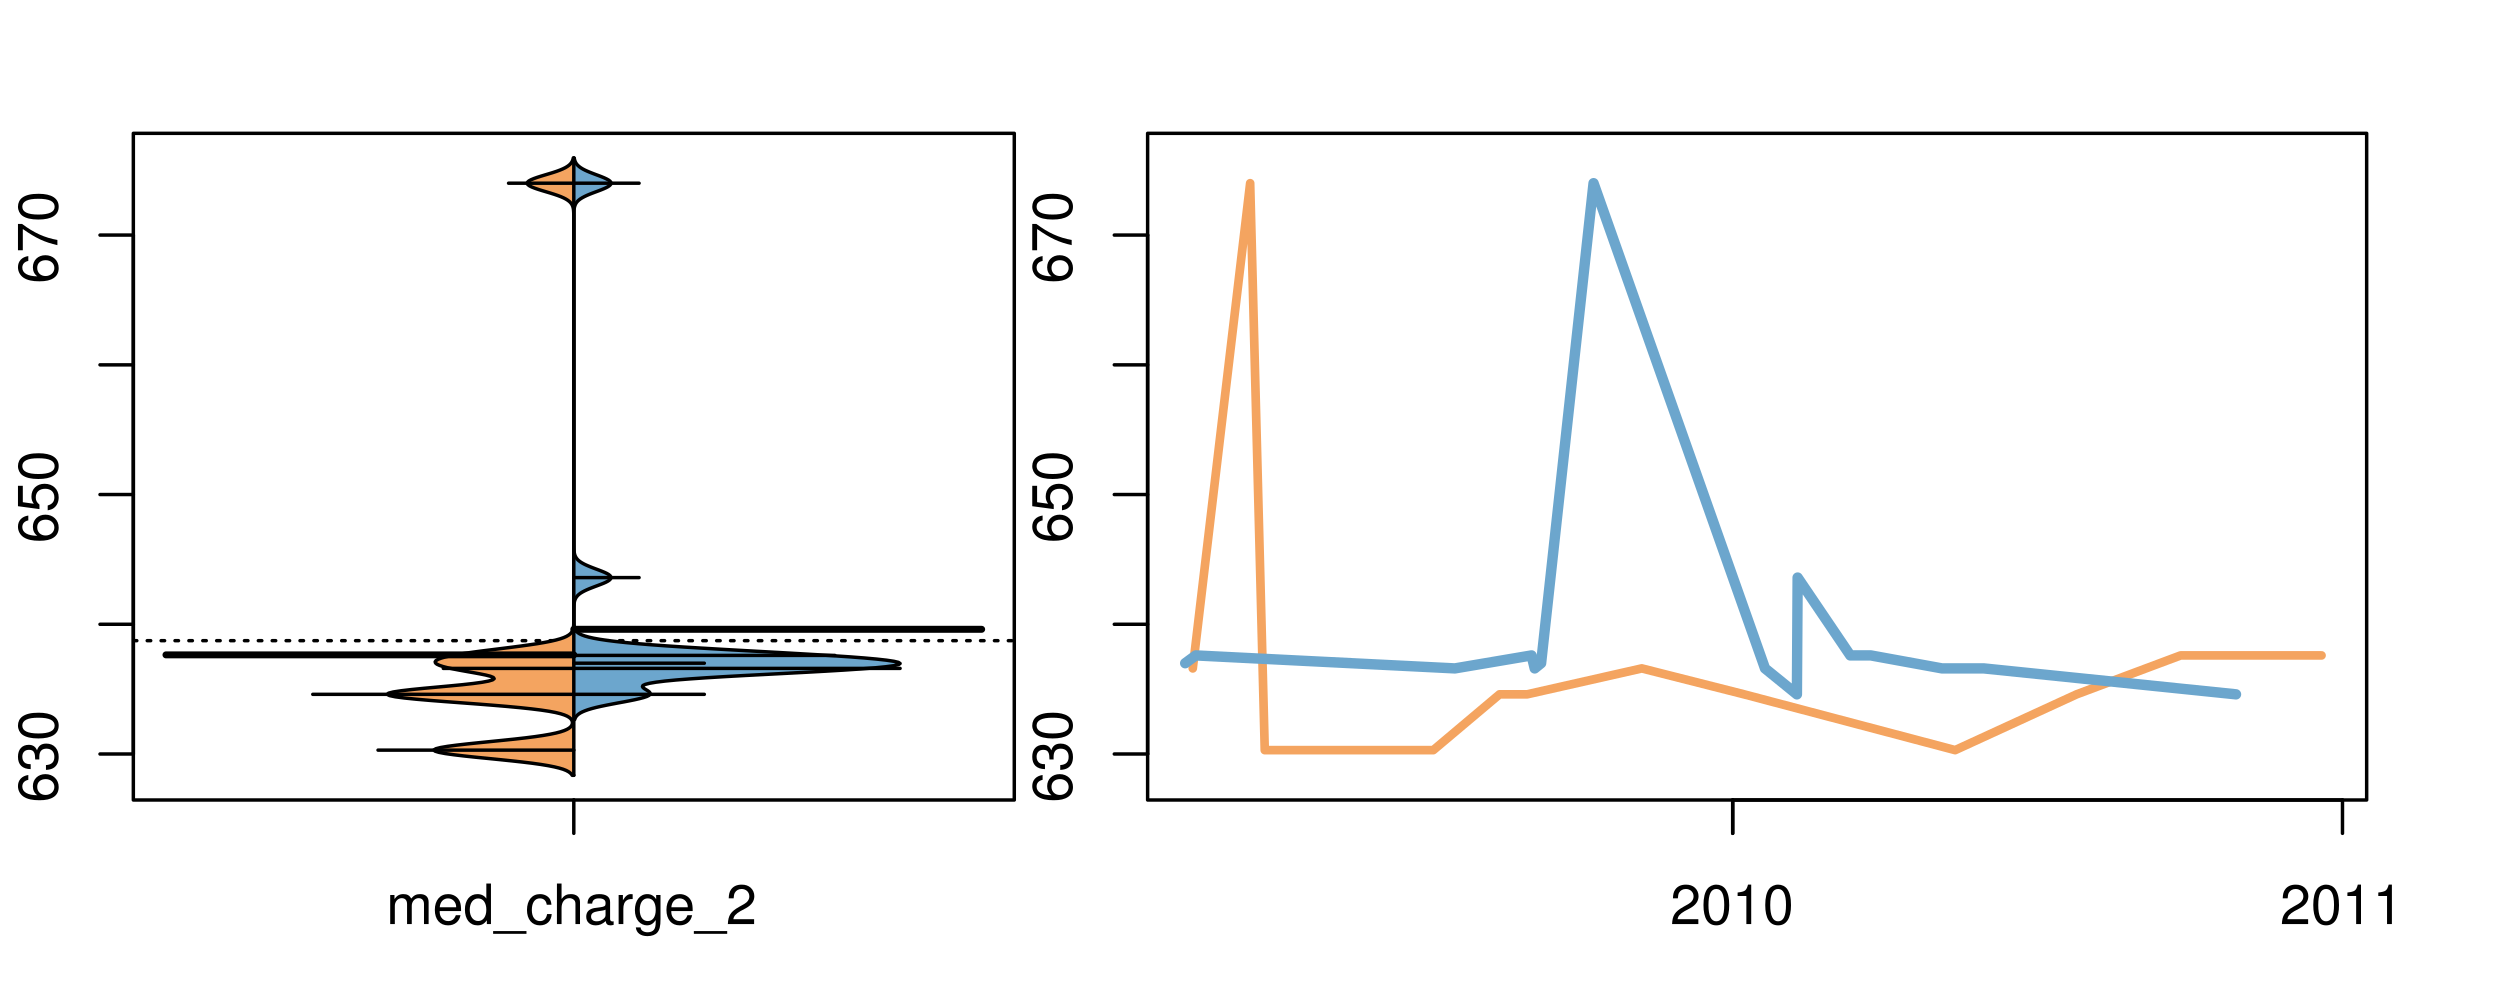 <?xml version="1.0" encoding="UTF-8"?>
<svg xmlns="http://www.w3.org/2000/svg" xmlns:xlink="http://www.w3.org/1999/xlink" width="540pt" height="216pt" viewBox="0 0 540 216" version="1.1">
<defs>
<g>
<symbol overflow="visible" id="glyph0-0">
<path style="stroke:none;" d="M -6.281 -5.969 C -7.688 -5.766 -8.516 -4.859 -8.516 -3.562 C -8.516 -2.625 -8.047 -1.781 -7.297 -1.281 C -6.469 -0.75 -5.422 -0.516 -3.875 -0.516 C -2.453 -0.516 -1.531 -0.734 -0.781 -1.234 C -0.094 -1.688 0.281 -2.438 0.281 -3.375 C 0.281 -4.984 -0.922 -6.156 -2.594 -6.156 C -4.172 -6.156 -5.297 -5.078 -5.297 -3.547 C -5.297 -2.719 -4.969 -2.047 -4.344 -1.594 C -6.422 -1.609 -7.578 -2.281 -7.578 -3.484 C -7.578 -4.234 -7.109 -4.75 -6.281 -4.922 Z M -4.359 -3.422 C -4.359 -4.438 -3.641 -5.078 -2.516 -5.078 C -1.438 -5.078 -0.656 -4.359 -0.656 -3.391 C -0.656 -2.406 -1.469 -1.656 -2.562 -1.656 C -3.625 -1.656 -4.359 -2.375 -4.359 -3.422 Z M -4.359 -3.422 "/>
</symbol>
<symbol overflow="visible" id="glyph0-1">
<path style="stroke:none;" d="M -3.906 -2.656 L -3.906 -3.234 C -3.906 -4.391 -3.391 -4.984 -2.359 -4.984 C -1.297 -4.984 -0.656 -4.328 -0.656 -3.234 C -0.656 -2.078 -1.234 -1.516 -2.469 -1.438 L -2.469 -0.391 C -1.781 -0.438 -1.344 -0.547 -0.953 -0.75 C -0.141 -1.188 0.281 -2.031 0.281 -3.188 C 0.281 -4.938 -0.766 -6.078 -2.375 -6.078 C -3.453 -6.078 -4.062 -5.656 -4.406 -4.625 C -4.719 -5.422 -5.312 -5.812 -6.172 -5.812 C -7.625 -5.812 -8.516 -4.844 -8.516 -3.234 C -8.516 -1.516 -7.578 -0.594 -5.766 -0.562 L -5.766 -1.625 C -6.281 -1.625 -6.562 -1.688 -6.828 -1.812 C -7.297 -2.047 -7.578 -2.578 -7.578 -3.234 C -7.578 -4.172 -7.031 -4.734 -6.125 -4.734 C -5.531 -4.734 -5.172 -4.531 -4.984 -4.062 C -4.859 -3.766 -4.812 -3.391 -4.797 -2.656 Z M -3.906 -2.656 "/>
</symbol>
<symbol overflow="visible" id="glyph0-2">
<path style="stroke:none;" d="M -8.516 -3.297 C -8.516 -2.516 -8.156 -1.781 -7.578 -1.344 C -6.828 -0.797 -5.688 -0.516 -4.109 -0.516 C -1.25 -0.516 0.281 -1.469 0.281 -3.297 C 0.281 -5.094 -1.25 -6.078 -4.047 -6.078 C -5.703 -6.078 -6.797 -5.812 -7.578 -5.25 C -8.172 -4.812 -8.516 -4.109 -8.516 -3.297 Z M -7.578 -3.297 C -7.578 -4.438 -6.422 -5 -4.141 -5 C -1.734 -5 -0.594 -4.453 -0.594 -3.281 C -0.594 -2.156 -1.781 -1.594 -4.109 -1.594 C -6.438 -1.594 -7.578 -2.156 -7.578 -3.297 Z M -7.578 -3.297 "/>
</symbol>
<symbol overflow="visible" id="glyph0-3">
<path style="stroke:none;" d="M -8.516 -5.719 L -8.516 -1.312 L -3.875 -0.688 L -3.875 -1.656 C -4.469 -2.141 -4.672 -2.562 -4.672 -3.219 C -4.672 -4.359 -3.891 -5.078 -2.625 -5.078 C -1.406 -5.078 -0.656 -4.375 -0.656 -3.219 C -0.656 -2.297 -1.125 -1.734 -2.094 -1.469 L -2.094 -0.422 C -1.391 -0.562 -1.062 -0.688 -0.75 -0.938 C -0.094 -1.422 0.281 -2.281 0.281 -3.234 C 0.281 -4.953 -0.969 -6.156 -2.766 -6.156 C -4.453 -6.156 -5.609 -5.047 -5.609 -3.406 C -5.609 -2.812 -5.453 -2.328 -5.094 -1.844 L -7.469 -2.172 L -7.469 -5.719 Z M -8.516 -5.719 "/>
</symbol>
<symbol overflow="visible" id="glyph0-4">
<path style="stroke:none;" d="M -8.516 -6.234 L -8.516 -0.547 L -7.469 -0.547 L -7.469 -5.141 C -4.578 -3.125 -2.797 -2.297 0 -1.656 L 0 -2.781 C -2.719 -3.25 -5.062 -4.312 -7.625 -6.234 Z M -8.516 -6.234 "/>
</symbol>
<symbol overflow="visible" id="glyph0-5">
<path style="stroke:none;" d="M -8.75 -5.938 L -8.75 -4.938 L -5.5 -4.938 C -6.125 -4.531 -6.469 -3.859 -6.469 -3.016 C -6.469 -1.375 -5.156 -0.312 -3.156 -0.312 C -1.031 -0.312 0.281 -1.359 0.281 -3.047 C 0.281 -3.906 -0.047 -4.516 -0.828 -5.047 L 0 -5.047 L 0 -5.938 Z M -5.531 -3.188 C -5.531 -4.266 -4.578 -4.938 -3.078 -4.938 C -1.625 -4.938 -0.656 -4.25 -0.656 -3.188 C -0.656 -2.094 -1.625 -1.359 -3.094 -1.359 C -4.562 -1.359 -5.531 -2.094 -5.531 -3.188 Z M -5.531 -3.188 "/>
</symbol>
<symbol overflow="visible" id="glyph0-6">
<path style="stroke:none;" d="M -6.281 -3.094 L -6.281 -2.047 L -7.266 -2.047 C -7.688 -2.047 -7.906 -2.297 -7.906 -2.75 C -7.906 -2.828 -7.906 -2.875 -7.891 -3.094 L -8.719 -3.094 C -8.766 -2.875 -8.781 -2.734 -8.781 -2.531 C -8.781 -1.609 -8.25 -1.062 -7.359 -1.062 L -6.281 -1.062 L -6.281 -0.219 L -5.469 -0.219 L -5.469 -1.062 L 0 -1.062 L 0 -2.047 L -5.469 -2.047 L -5.469 -3.094 Z M -6.281 -3.094 "/>
</symbol>
<symbol overflow="visible" id="glyph0-7">
<path style="stroke:none;" d="M 1.516 -6.938 L 1.516 0.266 L 2.109 0.266 L 2.109 -6.938 Z M 1.516 -6.938 "/>
</symbol>
<symbol overflow="visible" id="glyph0-8">
<path style="stroke:none;" d="M -6.469 -3.266 C -6.469 -1.5 -5.203 -0.438 -3.094 -0.438 C -0.984 -0.438 0.281 -1.484 0.281 -3.281 C 0.281 -5.047 -0.984 -6.125 -3.047 -6.125 C -5.219 -6.125 -6.469 -5.078 -6.469 -3.266 Z M -5.547 -3.281 C -5.547 -4.406 -4.625 -5.078 -3.062 -5.078 C -1.578 -5.078 -0.641 -4.375 -0.641 -3.281 C -0.641 -2.156 -1.578 -1.469 -3.094 -1.469 C -4.609 -1.469 -5.547 -2.156 -5.547 -3.281 Z M -5.547 -3.281 "/>
</symbol>
<symbol overflow="visible" id="glyph0-9">
<path style="stroke:none;" d="M -8.75 -1.828 L -8.75 -0.812 L 0 -0.812 L 0 -1.828 Z M -8.75 -1.828 "/>
</symbol>
<symbol overflow="visible" id="glyph0-10">
<path style="stroke:none;" d="M -1.25 -2.297 L -1.25 -1.047 L 0 -1.047 L 0 -2.297 Z M -1.25 -2.297 "/>
</symbol>
<symbol overflow="visible" id="glyph0-11">
<path style="stroke:none;" d="M -2.047 -3.922 L 0 -3.922 L 0 -4.984 L -2.047 -4.984 L -2.047 -6.234 L -2.984 -6.234 L -2.984 -4.984 L -8.516 -4.984 L -8.516 -4.203 L -3.156 -0.344 L -2.047 -0.344 Z M -2.984 -3.922 L -2.984 -1.266 L -6.703 -3.922 Z M -2.984 -3.922 "/>
</symbol>
<symbol overflow="visible" id="glyph0-12">
<path style="stroke:none;" d="M 0 -3.422 L -6.281 -5.828 L -6.281 -4.703 L -1.188 -2.922 L -6.281 -1.25 L -6.281 -0.125 L 0 -2.328 Z M 0 -3.422 "/>
</symbol>
<symbol overflow="visible" id="glyph0-13">
<path style="stroke:none;" d="M -0.594 -6.422 C -0.562 -6.312 -0.562 -6.266 -0.562 -6.203 C -0.562 -5.859 -0.75 -5.656 -1.062 -5.656 L -4.75 -5.656 C -5.875 -5.656 -6.469 -4.844 -6.469 -3.297 C -6.469 -2.391 -6.203 -1.625 -5.734 -1.219 C -5.406 -0.922 -5.047 -0.797 -4.422 -0.781 L -4.422 -1.781 C -5.203 -1.875 -5.547 -2.328 -5.547 -3.266 C -5.547 -4.156 -5.203 -4.672 -4.609 -4.672 L -4.344 -4.672 C -3.922 -4.672 -3.75 -4.422 -3.641 -3.625 C -3.469 -2.203 -3.422 -1.984 -3.266 -1.609 C -2.969 -0.875 -2.406 -0.5 -1.578 -0.5 C -0.438 -0.5 0.281 -1.297 0.281 -2.562 C 0.281 -3.359 0 -4 -0.641 -4.703 C -0.016 -4.781 0.281 -5.094 0.281 -5.734 C 0.281 -5.938 0.25 -6.094 0.172 -6.422 Z M -1.984 -4.672 C -1.641 -4.672 -1.438 -4.578 -1.156 -4.266 C -0.797 -3.859 -0.594 -3.375 -0.594 -2.781 C -0.594 -2 -0.969 -1.547 -1.609 -1.547 C -2.266 -1.547 -2.609 -1.984 -2.766 -3.062 C -2.906 -4.109 -2.953 -4.328 -3.109 -4.672 Z M -1.984 -4.672 "/>
</symbol>
<symbol overflow="visible" id="glyph0-14">
<path style="stroke:none;" d="M 0 -5.781 L -6.281 -5.781 L -6.281 -4.781 L -2.719 -4.781 C -1.438 -4.781 -0.594 -4.109 -0.594 -3.078 C -0.594 -2.281 -1.078 -1.781 -1.844 -1.781 L -6.281 -1.781 L -6.281 -0.781 L -1.438 -0.781 C -0.391 -0.781 0.281 -1.562 0.281 -2.781 C 0.281 -3.703 -0.047 -4.297 -0.875 -4.891 L 0 -4.891 Z M 0 -5.781 "/>
</symbol>
<symbol overflow="visible" id="glyph0-15">
<path style="stroke:none;" d="M -2.812 -6.156 C -3.766 -6.156 -4.344 -6.078 -4.812 -5.906 C -5.844 -5.5 -6.469 -4.531 -6.469 -3.359 C -6.469 -1.609 -5.125 -0.484 -3.062 -0.484 C -1 -0.484 0.281 -1.578 0.281 -3.344 C 0.281 -4.781 -0.547 -5.766 -1.906 -6.031 L -1.906 -5.016 C -1.078 -4.734 -0.641 -4.172 -0.641 -3.375 C -0.641 -2.734 -0.938 -2.203 -1.469 -1.859 C -1.828 -1.625 -2.188 -1.531 -2.812 -1.531 Z M -3.625 -1.547 C -4.781 -1.625 -5.547 -2.344 -5.547 -3.344 C -5.547 -4.328 -4.734 -5.094 -3.703 -5.094 C -3.672 -5.094 -3.641 -5.094 -3.625 -5.078 Z M -3.625 -1.547 "/>
</symbol>
<symbol overflow="visible" id="glyph1-0">
<path style="stroke:none;" d="M 0.844 -6.281 L 0.844 0 L 1.844 0 L 1.844 -3.953 C 1.844 -4.859 2.516 -5.594 3.328 -5.594 C 4.062 -5.594 4.484 -5.141 4.484 -4.328 L 4.484 0 L 5.5 0 L 5.5 -3.953 C 5.5 -4.859 6.156 -5.594 6.969 -5.594 C 7.703 -5.594 8.141 -5.125 8.141 -4.328 L 8.141 0 L 9.141 0 L 9.141 -4.719 C 9.141 -5.844 8.5 -6.469 7.312 -6.469 C 6.484 -6.469 5.969 -6.219 5.391 -5.516 C 5.016 -6.188 4.516 -6.469 3.703 -6.469 C 2.859 -6.469 2.297 -6.156 1.766 -5.406 L 1.766 -6.281 Z M 0.844 -6.281 "/>
</symbol>
<symbol overflow="visible" id="glyph1-1">
<path style="stroke:none;" d="M 6.156 -2.812 C 6.156 -3.766 6.078 -4.344 5.906 -4.812 C 5.5 -5.844 4.531 -6.469 3.359 -6.469 C 1.609 -6.469 0.484 -5.125 0.484 -3.062 C 0.484 -1 1.578 0.281 3.344 0.281 C 4.781 0.281 5.766 -0.547 6.031 -1.906 L 5.016 -1.906 C 4.734 -1.078 4.172 -0.641 3.375 -0.641 C 2.734 -0.641 2.203 -0.938 1.859 -1.469 C 1.625 -1.828 1.531 -2.188 1.531 -2.812 Z M 1.547 -3.625 C 1.625 -4.781 2.344 -5.547 3.344 -5.547 C 4.328 -5.547 5.094 -4.734 5.094 -3.703 C 5.094 -3.672 5.094 -3.641 5.078 -3.625 Z M 1.547 -3.625 "/>
</symbol>
<symbol overflow="visible" id="glyph1-2">
<path style="stroke:none;" d="M 5.938 -8.75 L 4.938 -8.75 L 4.938 -5.5 C 4.531 -6.125 3.859 -6.469 3.016 -6.469 C 1.375 -6.469 0.312 -5.156 0.312 -3.156 C 0.312 -1.031 1.359 0.281 3.047 0.281 C 3.906 0.281 4.516 -0.047 5.047 -0.828 L 5.047 0 L 5.938 0 Z M 3.188 -5.531 C 4.266 -5.531 4.938 -4.578 4.938 -3.078 C 4.938 -1.625 4.25 -0.656 3.188 -0.656 C 2.094 -0.656 1.359 -1.625 1.359 -3.094 C 1.359 -4.562 2.094 -5.531 3.188 -5.531 Z M 3.188 -5.531 "/>
</symbol>
<symbol overflow="visible" id="glyph1-3">
<path style="stroke:none;" d="M 6.938 1.516 L -0.266 1.516 L -0.266 2.109 L 6.938 2.109 Z M 6.938 1.516 "/>
</symbol>
<symbol overflow="visible" id="glyph1-4">
<path style="stroke:none;" d="M 5.656 -4.172 C 5.609 -4.781 5.469 -5.188 5.234 -5.531 C 4.797 -6.125 4.047 -6.469 3.172 -6.469 C 1.469 -6.469 0.375 -5.125 0.375 -3.031 C 0.375 -1.016 1.453 0.281 3.156 0.281 C 4.656 0.281 5.609 -0.625 5.719 -2.156 L 4.719 -2.156 C 4.547 -1.156 4.031 -0.641 3.188 -0.641 C 2.078 -0.641 1.422 -1.547 1.422 -3.031 C 1.422 -4.609 2.062 -5.547 3.156 -5.547 C 4 -5.547 4.531 -5.047 4.641 -4.172 Z M 5.656 -4.172 "/>
</symbol>
<symbol overflow="visible" id="glyph1-5">
<path style="stroke:none;" d="M 0.844 -8.75 L 0.844 0 L 1.844 0 L 1.844 -3.469 C 1.844 -4.75 2.516 -5.594 3.547 -5.594 C 3.859 -5.594 4.188 -5.484 4.422 -5.297 C 4.719 -5.094 4.844 -4.797 4.844 -4.359 L 4.844 0 L 5.828 0 L 5.828 -4.75 C 5.828 -5.812 5.078 -6.469 3.859 -6.469 C 2.969 -6.469 2.422 -6.188 1.844 -5.422 L 1.844 -8.75 Z M 0.844 -8.75 "/>
</symbol>
<symbol overflow="visible" id="glyph1-6">
<path style="stroke:none;" d="M 6.422 -0.594 C 6.312 -0.562 6.266 -0.562 6.203 -0.562 C 5.859 -0.562 5.656 -0.75 5.656 -1.062 L 5.656 -4.75 C 5.656 -5.875 4.844 -6.469 3.297 -6.469 C 2.391 -6.469 1.625 -6.203 1.219 -5.734 C 0.922 -5.406 0.797 -5.047 0.781 -4.422 L 1.781 -4.422 C 1.875 -5.203 2.328 -5.547 3.266 -5.547 C 4.156 -5.547 4.672 -5.203 4.672 -4.609 L 4.672 -4.344 C 4.672 -3.922 4.422 -3.75 3.625 -3.641 C 2.203 -3.469 1.984 -3.422 1.609 -3.266 C 0.875 -2.969 0.5 -2.406 0.5 -1.578 C 0.5 -0.438 1.297 0.281 2.562 0.281 C 3.359 0.281 4 0 4.703 -0.641 C 4.781 -0.016 5.094 0.281 5.734 0.281 C 5.938 0.281 6.094 0.25 6.422 0.172 Z M 4.672 -1.984 C 4.672 -1.641 4.578 -1.438 4.266 -1.156 C 3.859 -0.797 3.375 -0.594 2.781 -0.594 C 2 -0.594 1.547 -0.969 1.547 -1.609 C 1.547 -2.266 1.984 -2.609 3.062 -2.766 C 4.109 -2.906 4.328 -2.953 4.672 -3.109 Z M 4.672 -1.984 "/>
</symbol>
<symbol overflow="visible" id="glyph1-7">
<path style="stroke:none;" d="M 0.828 -6.281 L 0.828 0 L 1.844 0 L 1.844 -3.266 C 1.844 -4.156 2.062 -4.75 2.547 -5.094 C 2.859 -5.328 3.156 -5.406 3.859 -5.406 L 3.859 -6.438 C 3.688 -6.453 3.594 -6.469 3.469 -6.469 C 2.812 -6.469 2.328 -6.078 1.75 -5.141 L 1.75 -6.281 Z M 0.828 -6.281 "/>
</symbol>
<symbol overflow="visible" id="glyph1-8">
<path style="stroke:none;" d="M 4.938 -6.281 L 4.938 -5.375 C 4.438 -6.125 3.828 -6.469 3.031 -6.469 C 1.422 -6.469 0.344 -5.078 0.344 -3.031 C 0.344 -2 0.625 -1.156 1.141 -0.562 C 1.609 -0.031 2.281 0.281 2.938 0.281 C 3.734 0.281 4.281 -0.062 4.844 -0.859 L 4.844 -0.531 C 4.844 0.328 4.734 0.844 4.484 1.188 C 4.219 1.562 3.703 1.781 3.094 1.781 C 2.641 1.781 2.234 1.656 1.953 1.438 C 1.734 1.266 1.625 1.094 1.578 0.719 L 0.547 0.719 C 0.656 1.906 1.578 2.609 3.062 2.609 C 4 2.609 4.797 2.312 5.203 1.812 C 5.688 1.234 5.875 0.438 5.875 -1.031 L 5.875 -6.281 Z M 3.125 -5.547 C 4.219 -5.547 4.844 -4.625 4.844 -3.062 C 4.844 -1.562 4.203 -0.641 3.141 -0.641 C 2.047 -0.641 1.391 -1.578 1.391 -3.094 C 1.391 -4.609 2.062 -5.547 3.125 -5.547 Z M 3.125 -5.547 "/>
</symbol>
<symbol overflow="visible" id="glyph1-9">
<path style="stroke:none;" d="M 6.078 -1.047 L 1.594 -1.047 C 1.703 -1.734 2.094 -2.188 3.125 -2.797 L 4.328 -3.438 C 5.516 -4.094 6.125 -4.969 6.125 -6.016 C 6.125 -6.719 5.844 -7.375 5.344 -7.844 C 4.844 -8.297 4.219 -8.516 3.406 -8.516 C 2.328 -8.516 1.531 -8.125 1.062 -7.406 C 0.75 -6.953 0.625 -6.422 0.594 -5.562 L 1.656 -5.562 C 1.688 -6.125 1.766 -6.484 1.906 -6.75 C 2.188 -7.266 2.734 -7.578 3.375 -7.578 C 4.328 -7.578 5.047 -6.906 5.047 -5.984 C 5.047 -5.312 4.656 -4.734 3.906 -4.312 L 2.797 -3.688 C 1.016 -2.672 0.5 -1.875 0.406 0 L 6.078 0 Z M 6.078 -1.047 "/>
</symbol>
<symbol overflow="visible" id="glyph1-10">
<path style="stroke:none;" d="M 3.297 -8.516 C 2.516 -8.516 1.781 -8.156 1.344 -7.578 C 0.797 -6.828 0.516 -5.688 0.516 -4.109 C 0.516 -1.25 1.469 0.281 3.297 0.281 C 5.094 0.281 6.078 -1.25 6.078 -4.047 C 6.078 -5.703 5.812 -6.797 5.25 -7.578 C 4.812 -8.172 4.109 -8.516 3.297 -8.516 Z M 3.297 -7.578 C 4.438 -7.578 5 -6.422 5 -4.141 C 5 -1.734 4.453 -0.594 3.281 -0.594 C 2.156 -0.594 1.594 -1.781 1.594 -4.109 C 1.594 -6.438 2.156 -7.578 3.297 -7.578 Z M 3.297 -7.578 "/>
</symbol>
<symbol overflow="visible" id="glyph1-11">
<path style="stroke:none;" d="M 3.109 -6.062 L 3.109 0 L 4.156 0 L 4.156 -8.516 L 3.469 -8.516 C 3.094 -7.203 2.859 -7.016 1.219 -6.812 L 1.219 -6.062 Z M 3.109 -6.062 "/>
</symbol>
</g>
<clipPath id="clip1">
  <path d="M 28.801 28.801 L 220.086 28.801 L 220.086 173.801 L 28.801 173.801 Z M 28.801 28.801 "/>
</clipPath>
<clipPath id="clip2">
  <path d="M 247.887 28.801 L 512.199 28.801 L 512.199 173.801 L 247.887 173.801 Z M 247.887 28.801 "/>
</clipPath>
<clipPath id="clip3">
  <path d="M 233.484 14.398 L 526.598 14.398 L 526.598 188.199 L 233.484 188.199 Z M 233.484 14.398 "/>
</clipPath>
<clipPath id="clip4">
  <path d="M 247.887 28.801 L 512.199 28.801 L 512.199 173.801 L 247.887 173.801 Z M 247.887 28.801 "/>
</clipPath>
</defs>
<g id="surface871">
<path style="fill:none;stroke-width:0.75;stroke-linecap:round;stroke-linejoin:round;stroke:rgb(0%,0%,0%);stroke-opacity:1;stroke-miterlimit:10;" d="M 28.801 172.801 L 219.086 172.801 L 219.086 28.801 L 28.801 28.801 L 28.801 172.801 "/>
<path style="fill:none;stroke-width:0.75;stroke-linecap:round;stroke-linejoin:round;stroke:rgb(0%,0%,0%);stroke-opacity:1;stroke-miterlimit:10;" d="M 28.801 162.867 L 28.801 50.781 "/>
<path style="fill:none;stroke-width:0.75;stroke-linecap:round;stroke-linejoin:round;stroke:rgb(0%,0%,0%);stroke-opacity:1;stroke-miterlimit:10;" d="M 28.801 162.867 L 21.602 162.867 "/>
<path style="fill:none;stroke-width:0.75;stroke-linecap:round;stroke-linejoin:round;stroke:rgb(0%,0%,0%);stroke-opacity:1;stroke-miterlimit:10;" d="M 28.801 134.848 L 21.602 134.848 "/>
<path style="fill:none;stroke-width:0.75;stroke-linecap:round;stroke-linejoin:round;stroke:rgb(0%,0%,0%);stroke-opacity:1;stroke-miterlimit:10;" d="M 28.801 106.824 L 21.602 106.824 "/>
<path style="fill:none;stroke-width:0.75;stroke-linecap:round;stroke-linejoin:round;stroke:rgb(0%,0%,0%);stroke-opacity:1;stroke-miterlimit:10;" d="M 28.801 78.805 L 21.602 78.805 "/>
<path style="fill:none;stroke-width:0.75;stroke-linecap:round;stroke-linejoin:round;stroke:rgb(0%,0%,0%);stroke-opacity:1;stroke-miterlimit:10;" d="M 28.801 50.781 L 21.602 50.781 "/>
<g style="fill:rgb(0%,0%,0%);fill-opacity:1;">
  <use xlink:href="#glyph0-0" x="12.396" y="173.367"/>
  <use xlink:href="#glyph0-1" x="12.396" y="166.695"/>
  <use xlink:href="#glyph0-2" x="12.396" y="160.023"/>
</g>
<g style="fill:rgb(0%,0%,0%);fill-opacity:1;">
  <use xlink:href="#glyph0-0" x="12.396" y="117.324"/>
  <use xlink:href="#glyph0-3" x="12.396" y="110.652"/>
  <use xlink:href="#glyph0-2" x="12.396" y="103.98"/>
</g>
<g style="fill:rgb(0%,0%,0%);fill-opacity:1;">
  <use xlink:href="#glyph0-0" x="12.396" y="61.281"/>
  <use xlink:href="#glyph0-4" x="12.396" y="54.609"/>
  <use xlink:href="#glyph0-2" x="12.396" y="47.938"/>
</g>
<path style="fill:none;stroke-width:0.75;stroke-linecap:round;stroke-linejoin:round;stroke:rgb(0%,0%,0%);stroke-opacity:1;stroke-miterlimit:10;" d="M 123.941 172.801 L 123.941 172.801 "/>
<path style="fill:none;stroke-width:0.75;stroke-linecap:round;stroke-linejoin:round;stroke:rgb(0%,0%,0%);stroke-opacity:1;stroke-miterlimit:10;" d="M 123.941 172.801 L 123.941 180 "/>
<g style="fill:rgb(0%,0%,0%);fill-opacity:1;">
  <use xlink:href="#glyph1-0" x="83.441" y="199.596"/>
  <use xlink:href="#glyph1-1" x="93.438" y="199.596"/>
  <use xlink:href="#glyph1-2" x="100.109" y="199.596"/>
  <use xlink:href="#glyph1-3" x="106.781" y="199.596"/>
  <use xlink:href="#glyph1-4" x="113.453" y="199.596"/>
  <use xlink:href="#glyph1-5" x="119.453" y="199.596"/>
  <use xlink:href="#glyph1-6" x="126.125" y="199.596"/>
  <use xlink:href="#glyph1-7" x="132.797" y="199.596"/>
  <use xlink:href="#glyph1-8" x="136.793" y="199.596"/>
  <use xlink:href="#glyph1-1" x="143.465" y="199.596"/>
  <use xlink:href="#glyph1-3" x="150.137" y="199.596"/>
  <use xlink:href="#glyph1-9" x="156.809" y="199.596"/>
</g>
<g clip-path="url(#clip1)" clip-rule="nonzero">
<path style="fill:none;stroke-width:0.75;stroke-linecap:round;stroke-linejoin:round;stroke:rgb(0%,0%,0%);stroke-opacity:1;stroke-dasharray:0.75,2.25;stroke-miterlimit:10;" d="M 28.801 138.387 L 219.086 138.387 "/>
<path style=" stroke:none;fill-rule:nonzero;fill:rgb(95.686%,64.314%,37.647%);fill-opacity:1;" d="M 123.941 34.133 L 123.828 34.133 L 123.77 34.395 L 123.68 34.656 L 123.559 34.918 L 123.395 35.176 L 123.176 35.438 L 122.891 35.699 L 122.531 35.961 L 122.09 36.223 L 121.562 36.48 L 120.941 36.742 L 120.23 37.004 L 119.441 37.266 L 118.598 37.523 L 117.727 37.785 L 116.863 38.047 L 116.043 38.309 L 115.309 38.57 L 114.695 38.828 L 114.23 39.09 L 113.949 39.352 L 113.867 39.613 L 114.012 39.875 L 114.352 40.133 L 114.863 40.395 L 115.523 40.656 L 116.289 40.918 L 117.125 41.18 L 117.992 41.438 L 118.859 41.699 L 119.688 41.961 L 120.457 42.223 L 121.145 42.484 L 121.734 42.742 L 122.238 43.004 L 122.652 43.266 L 122.988 43.527 L 123.25 43.789 L 123.449 44.047 L 123.602 44.309 L 123.711 44.57 L 123.789 44.832 L 123.844 45.094 L 123.879 45.352 L 123.902 45.613 L 123.918 45.875 L 123.934 46.398 L 123.938 46.656 L 123.941 46.918 L 123.941 133.809 L 123.938 134.066 L 123.93 134.59 L 123.922 134.852 L 123.906 135.113 L 123.883 135.371 L 123.844 135.633 L 123.785 135.895 L 123.695 136.156 L 123.57 136.418 L 123.387 136.676 L 123.137 136.938 L 122.793 137.199 L 122.344 137.461 L 121.758 137.723 L 121.02 137.98 L 120.082 138.242 L 118.949 138.504 L 117.613 138.766 L 116.082 139.027 L 114.363 139.285 L 112.484 139.547 L 110.484 139.809 L 108.402 140.07 L 106.301 140.332 L 104.227 140.59 L 102.25 140.852 L 100.43 141.113 L 98.801 141.375 L 97.387 141.637 L 96.215 141.895 L 95.289 142.156 L 94.609 142.418 L 94.184 142.68 L 94 142.941 L 94.059 143.199 L 94.367 143.461 L 94.93 143.723 L 95.723 143.984 L 96.727 144.246 L 97.926 144.504 L 99.277 144.766 L 100.73 145.027 L 102.207 145.289 L 103.633 145.551 L 104.91 145.809 L 105.934 146.07 L 106.559 146.332 L 106.734 146.594 L 106.395 146.852 L 105.52 147.113 L 104.102 147.375 L 102.18 147.637 L 99.836 147.898 L 97.176 148.156 L 94.344 148.418 L 91.504 148.68 L 88.883 148.941 L 86.648 149.203 L 84.961 149.461 L 83.934 149.723 L 83.648 149.984 L 84.137 150.246 L 85.383 150.508 L 87.328 150.766 L 89.867 151.027 L 92.879 151.289 L 96.223 151.551 L 99.699 151.812 L 103.156 152.07 L 106.473 152.332 L 109.559 152.594 L 112.34 152.855 L 114.777 153.117 L 116.855 153.375 L 118.582 153.637 L 119.977 153.898 L 121.051 154.16 L 121.867 154.422 L 122.484 154.68 L 122.93 154.941 L 123.246 155.203 L 123.457 155.465 L 123.582 155.727 L 123.641 155.984 L 123.641 156.246 L 123.574 156.508 L 123.441 156.77 L 123.223 157.031 L 122.902 157.289 L 122.457 157.551 L 121.855 157.812 L 121.07 158.074 L 120.07 158.336 L 118.828 158.594 L 117.32 158.855 L 115.543 159.117 L 113.488 159.379 L 111.176 159.641 L 108.688 159.898 L 106.094 160.16 L 103.488 160.422 L 100.977 160.684 L 98.68 160.945 L 96.711 161.203 L 95.168 161.465 L 94.148 161.727 L 93.719 161.988 L 93.965 162.25 L 94.809 162.508 L 96.195 162.77 L 98.039 163.031 L 100.25 163.293 L 102.703 163.555 L 105.293 163.812 L 107.902 164.074 L 110.434 164.336 L 112.809 164.598 L 114.938 164.855 L 116.797 165.117 L 118.387 165.379 L 119.711 165.641 L 120.789 165.902 L 121.641 166.16 L 122.297 166.422 L 122.793 166.684 L 123.156 166.945 L 123.418 167.207 L 123.598 167.465 L 123.941 167.465 Z M 123.941 34.133 "/>
<path style="fill:none;stroke-width:0.75;stroke-linecap:round;stroke-linejoin:round;stroke:rgb(0%,0%,0%);stroke-opacity:1;stroke-miterlimit:10;" d="M 123.941 34.133 L 123.828 34.133 L 123.77 34.395 L 123.68 34.656 L 123.559 34.918 L 123.395 35.176 L 123.176 35.438 L 122.891 35.699 L 122.531 35.961 L 122.09 36.223 L 121.562 36.48 L 120.941 36.742 L 120.23 37.004 L 119.441 37.266 L 118.598 37.523 L 117.727 37.785 L 116.863 38.047 L 116.043 38.309 L 115.309 38.57 L 114.695 38.828 L 114.23 39.09 L 113.949 39.352 L 113.867 39.613 L 114.012 39.875 L 114.352 40.133 L 114.863 40.395 L 115.523 40.656 L 116.289 40.918 L 117.125 41.18 L 117.992 41.438 L 118.859 41.699 L 119.688 41.961 L 120.457 42.223 L 121.145 42.484 L 121.734 42.742 L 122.238 43.004 L 122.652 43.266 L 122.988 43.527 L 123.25 43.789 L 123.449 44.047 L 123.602 44.309 L 123.711 44.57 L 123.789 44.832 L 123.844 45.094 L 123.879 45.352 L 123.902 45.613 L 123.918 45.875 L 123.934 46.398 L 123.938 46.656 L 123.941 46.918 L 123.941 133.809 L 123.938 134.066 L 123.93 134.59 L 123.922 134.852 L 123.906 135.113 L 123.883 135.371 L 123.844 135.633 L 123.785 135.895 L 123.695 136.156 L 123.57 136.418 L 123.387 136.676 L 123.137 136.938 L 122.793 137.199 L 122.344 137.461 L 121.758 137.723 L 121.02 137.98 L 120.082 138.242 L 118.949 138.504 L 117.613 138.766 L 116.082 139.027 L 114.363 139.285 L 112.484 139.547 L 110.484 139.809 L 108.402 140.07 L 106.301 140.332 L 104.227 140.59 L 102.25 140.852 L 100.43 141.113 L 98.801 141.375 L 97.387 141.637 L 96.215 141.895 L 95.289 142.156 L 94.609 142.418 L 94.184 142.68 L 94 142.941 L 94.059 143.199 L 94.367 143.461 L 94.93 143.723 L 95.723 143.984 L 96.727 144.246 L 97.926 144.504 L 99.277 144.766 L 100.73 145.027 L 102.207 145.289 L 103.633 145.551 L 104.91 145.809 L 105.934 146.07 L 106.559 146.332 L 106.734 146.594 L 106.395 146.852 L 105.52 147.113 L 104.102 147.375 L 102.18 147.637 L 99.836 147.898 L 97.176 148.156 L 94.344 148.418 L 91.504 148.68 L 88.883 148.941 L 86.648 149.203 L 84.961 149.461 L 83.934 149.723 L 83.648 149.984 L 84.137 150.246 L 85.383 150.508 L 87.328 150.766 L 89.867 151.027 L 92.879 151.289 L 96.223 151.551 L 99.699 151.812 L 103.156 152.07 L 106.473 152.332 L 109.559 152.594 L 112.34 152.855 L 114.777 153.117 L 116.855 153.375 L 118.582 153.637 L 119.977 153.898 L 121.051 154.16 L 121.867 154.422 L 122.484 154.68 L 122.93 154.941 L 123.246 155.203 L 123.457 155.465 L 123.582 155.727 L 123.641 155.984 L 123.641 156.246 L 123.574 156.508 L 123.441 156.77 L 123.223 157.031 L 122.902 157.289 L 122.457 157.551 L 121.855 157.812 L 121.07 158.074 L 120.07 158.336 L 118.828 158.594 L 117.32 158.855 L 115.543 159.117 L 113.488 159.379 L 111.176 159.641 L 108.688 159.898 L 106.094 160.16 L 103.488 160.422 L 100.977 160.684 L 98.68 160.945 L 96.711 161.203 L 95.168 161.465 L 94.148 161.727 L 93.719 161.988 L 93.965 162.25 L 94.809 162.508 L 96.195 162.77 L 98.039 163.031 L 100.25 163.293 L 102.703 163.555 L 105.293 163.812 L 107.902 164.074 L 110.434 164.336 L 112.809 164.598 L 114.938 164.855 L 116.797 165.117 L 118.387 165.379 L 119.711 165.641 L 120.789 165.902 L 121.641 166.16 L 122.297 166.422 L 122.793 166.684 L 123.156 166.945 L 123.418 167.207 L 123.598 167.465 L 123.941 167.465 "/>
<path style=" stroke:none;fill-rule:nonzero;fill:rgb(42.353%,65.098%,80.392%);fill-opacity:1;" d="M 123.941 155.418 L 124.129 155.418 L 124.215 155.18 L 124.332 154.941 L 124.492 154.707 L 124.711 154.469 L 125 154.23 L 125.363 153.992 L 125.82 153.758 L 126.383 153.52 L 127.055 153.281 L 127.848 153.043 L 128.758 152.805 L 129.785 152.57 L 130.922 152.332 L 132.141 152.094 L 133.402 151.855 L 134.676 151.621 L 135.914 151.383 L 137.082 151.145 L 138.129 150.906 L 139.02 150.672 L 139.719 150.434 L 140.188 150.195 L 140.418 149.957 L 140.438 149.723 L 140.277 149.484 L 139.977 149.246 L 139.602 149.008 L 139.219 148.773 L 138.914 148.535 L 138.77 148.297 L 138.883 148.059 L 139.383 147.824 L 140.312 147.586 L 141.727 147.348 L 143.652 147.109 L 146.113 146.871 L 149.086 146.637 L 152.543 146.398 L 156.418 146.16 L 160.629 145.922 L 165.078 145.688 L 169.605 145.449 L 174.07 145.211 L 178.34 144.973 L 182.301 144.738 L 185.832 144.5 L 188.848 144.262 L 191.27 144.023 L 193.043 143.789 L 194.098 143.551 L 194.418 143.312 L 194.07 143.074 L 193.082 142.84 L 191.496 142.602 L 189.355 142.363 L 186.719 142.125 L 183.637 141.887 L 180.18 141.652 L 176.406 141.414 L 172.371 141.176 L 168.188 140.938 L 163.934 140.703 L 159.68 140.465 L 155.5 140.227 L 151.461 139.988 L 147.629 139.754 L 144.047 139.516 L 140.766 139.277 L 137.84 139.039 L 135.27 138.805 L 133.039 138.566 L 131.137 138.328 L 129.547 138.09 L 128.234 137.855 L 127.176 137.617 L 126.336 137.379 L 125.684 137.141 L 125.191 136.906 L 124.832 136.668 L 124.562 136.43 L 124.367 136.191 L 124.23 135.953 L 124.133 135.719 L 124.066 135.48 L 124.023 135.242 L 123.992 135.004 L 123.973 134.77 L 123.961 134.531 L 123.953 134.293 L 123.949 134.055 L 123.945 133.82 L 123.945 131.922 L 123.957 131.207 L 123.969 130.969 L 123.98 130.734 L 124 130.496 L 124.027 130.258 L 124.066 130.02 L 124.121 129.785 L 124.199 129.547 L 124.301 129.309 L 124.434 129.07 L 124.605 128.836 L 124.816 128.598 L 125.082 128.359 L 125.402 128.121 L 125.785 127.887 L 126.23 127.648 L 126.734 127.41 L 127.289 127.172 L 127.883 126.938 L 128.504 126.699 L 129.141 126.461 L 129.762 126.223 L 130.355 125.988 L 130.887 125.75 L 131.328 125.512 L 131.664 125.273 L 131.883 125.035 L 131.973 124.801 L 131.93 124.562 L 131.758 124.324 L 131.457 124.086 L 131.051 123.852 L 130.547 123.613 L 129.973 123.375 L 129.359 123.137 L 128.727 122.902 L 128.098 122.664 L 127.492 122.426 L 126.922 122.188 L 126.398 121.953 L 125.934 121.715 L 125.527 121.477 L 125.188 121.238 L 124.902 121.004 L 124.672 120.766 L 124.488 120.527 L 124.344 120.289 L 124.23 120.055 L 124.145 119.816 L 124.082 119.578 L 124.039 119.34 L 124.008 119.102 L 123.984 118.867 L 123.961 118.391 L 123.953 118.152 L 123.949 117.918 L 123.945 117.68 L 123.945 116.969 L 123.941 116.73 L 123.941 47.66 L 123.945 47.426 L 123.945 46.711 L 123.949 46.477 L 123.957 46 L 123.969 45.762 L 123.98 45.527 L 124 45.289 L 124.031 45.051 L 124.07 44.812 L 124.129 44.578 L 124.207 44.34 L 124.309 44.102 L 124.441 43.863 L 124.613 43.629 L 124.836 43.391 L 125.109 43.152 L 125.438 42.914 L 125.828 42.68 L 126.277 42.441 L 126.781 42.203 L 127.336 41.965 L 127.938 41.727 L 128.562 41.492 L 129.199 41.254 L 129.82 41.016 L 130.402 40.777 L 130.922 40.543 L 131.359 40.305 L 131.691 40.066 L 131.906 39.828 L 131.988 39.594 L 131.938 39.355 L 131.75 39.117 L 131.43 38.879 L 131.004 38.645 L 130.492 38.406 L 129.918 38.168 L 129.301 37.93 L 128.668 37.695 L 128.039 37.457 L 127.434 37.219 L 126.863 36.98 L 126.352 36.746 L 125.895 36.508 L 125.5 36.27 L 125.164 36.031 L 124.883 35.793 L 124.652 35.559 L 124.469 35.32 L 124.328 35.082 L 124.219 34.844 L 124.137 34.609 L 124.078 34.371 L 124.035 34.133 L 123.941 34.133 Z M 123.941 155.418 "/>
<path style="fill:none;stroke-width:0.75;stroke-linecap:round;stroke-linejoin:round;stroke:rgb(0%,0%,0%);stroke-opacity:1;stroke-miterlimit:10;" d="M 123.941 155.418 L 124.129 155.418 L 124.215 155.18 L 124.332 154.941 L 124.492 154.707 L 124.711 154.469 L 125 154.23 L 125.363 153.992 L 125.82 153.758 L 126.383 153.52 L 127.055 153.281 L 127.848 153.043 L 128.758 152.805 L 129.785 152.57 L 130.922 152.332 L 132.141 152.094 L 133.402 151.855 L 134.676 151.621 L 135.914 151.383 L 137.082 151.145 L 138.129 150.906 L 139.02 150.672 L 139.719 150.434 L 140.188 150.195 L 140.418 149.957 L 140.438 149.723 L 140.277 149.484 L 139.977 149.246 L 139.602 149.008 L 139.219 148.773 L 138.914 148.535 L 138.77 148.297 L 138.883 148.059 L 139.383 147.824 L 140.312 147.586 L 141.727 147.348 L 143.652 147.109 L 146.113 146.871 L 149.086 146.637 L 152.543 146.398 L 156.418 146.16 L 160.629 145.922 L 165.078 145.688 L 169.605 145.449 L 174.07 145.211 L 178.34 144.973 L 182.301 144.738 L 185.832 144.5 L 188.848 144.262 L 191.27 144.023 L 193.043 143.789 L 194.098 143.551 L 194.418 143.312 L 194.07 143.074 L 193.082 142.84 L 191.496 142.602 L 189.355 142.363 L 186.719 142.125 L 183.637 141.887 L 180.18 141.652 L 176.406 141.414 L 172.371 141.176 L 168.188 140.938 L 163.934 140.703 L 159.68 140.465 L 155.5 140.227 L 151.461 139.988 L 147.629 139.754 L 144.047 139.516 L 140.766 139.277 L 137.84 139.039 L 135.27 138.805 L 133.039 138.566 L 131.137 138.328 L 129.547 138.09 L 128.234 137.855 L 127.176 137.617 L 126.336 137.379 L 125.684 137.141 L 125.191 136.906 L 124.832 136.668 L 124.562 136.43 L 124.367 136.191 L 124.23 135.953 L 124.133 135.719 L 124.066 135.48 L 124.023 135.242 L 123.992 135.004 L 123.973 134.77 L 123.961 134.531 L 123.953 134.293 L 123.949 134.055 L 123.945 133.82 L 123.945 131.922 L 123.957 131.207 L 123.969 130.969 L 123.98 130.734 L 124 130.496 L 124.027 130.258 L 124.066 130.02 L 124.121 129.785 L 124.199 129.547 L 124.301 129.309 L 124.434 129.07 L 124.605 128.836 L 124.816 128.598 L 125.082 128.359 L 125.402 128.121 L 125.785 127.887 L 126.23 127.648 L 126.734 127.41 L 127.289 127.172 L 127.883 126.938 L 128.504 126.699 L 129.141 126.461 L 129.762 126.223 L 130.355 125.988 L 130.887 125.75 L 131.328 125.512 L 131.664 125.273 L 131.883 125.035 L 131.973 124.801 L 131.93 124.562 L 131.758 124.324 L 131.457 124.086 L 131.051 123.852 L 130.547 123.613 L 129.973 123.375 L 129.359 123.137 L 128.727 122.902 L 128.098 122.664 L 127.492 122.426 L 126.922 122.188 L 126.398 121.953 L 125.934 121.715 L 125.527 121.477 L 125.188 121.238 L 124.902 121.004 L 124.672 120.766 L 124.488 120.527 L 124.344 120.289 L 124.23 120.055 L 124.145 119.816 L 124.082 119.578 L 124.039 119.34 L 124.008 119.102 L 123.984 118.867 L 123.961 118.391 L 123.953 118.152 L 123.949 117.918 L 123.945 117.68 L 123.945 116.969 L 123.941 116.73 L 123.941 47.66 L 123.945 47.426 L 123.945 46.711 L 123.949 46.477 L 123.957 46 L 123.969 45.762 L 123.98 45.527 L 124 45.289 L 124.031 45.051 L 124.07 44.812 L 124.129 44.578 L 124.207 44.34 L 124.309 44.102 L 124.441 43.863 L 124.613 43.629 L 124.836 43.391 L 125.109 43.152 L 125.438 42.914 L 125.828 42.68 L 126.277 42.441 L 126.781 42.203 L 127.336 41.965 L 127.938 41.727 L 128.562 41.492 L 129.199 41.254 L 129.82 41.016 L 130.402 40.777 L 130.922 40.543 L 131.359 40.305 L 131.691 40.066 L 131.906 39.828 L 131.988 39.594 L 131.938 39.355 L 131.75 39.117 L 131.43 38.879 L 131.004 38.645 L 130.492 38.406 L 129.918 38.168 L 129.301 37.93 L 128.668 37.695 L 128.039 37.457 L 127.434 37.219 L 126.863 36.98 L 126.352 36.746 L 125.895 36.508 L 125.5 36.27 L 125.164 36.031 L 124.883 35.793 L 124.652 35.559 L 124.469 35.32 L 124.328 35.082 L 124.219 34.844 L 124.137 34.609 L 124.078 34.371 L 124.035 34.133 L 123.941 34.133 "/>
<path style="fill:none;stroke-width:1.5;stroke-linecap:round;stroke-linejoin:round;stroke:rgb(0%,0%,0%);stroke-opacity:1;stroke-miterlimit:10;" d="M 35.848 141.453 L 123.941 141.453 "/>
<path style="fill:none;stroke-width:1.5;stroke-linecap:round;stroke-linejoin:round;stroke:rgb(0%,0%,0%);stroke-opacity:1;stroke-miterlimit:10;" d="M 123.941 135.93 L 212.039 135.93 "/>
<path style="fill:none;stroke-width:0.75;stroke-linecap:round;stroke-linejoin:round;stroke:rgb(0%,0%,0%);stroke-opacity:1;stroke-miterlimit:10;" d="M 81.656 162.027 L 123.941 162.027 "/>
<path style="fill:none;stroke-width:0.75;stroke-linecap:round;stroke-linejoin:round;stroke:rgb(0%,0%,0%);stroke-opacity:1;stroke-miterlimit:10;" d="M 67.562 149.977 L 123.941 149.977 "/>
<path style="fill:none;stroke-width:0.75;stroke-linecap:round;stroke-linejoin:round;stroke:rgb(0%,0%,0%);stroke-opacity:1;stroke-miterlimit:10;" d="M 95.754 144.375 L 123.941 144.375 "/>
<path style="fill:none;stroke-width:0.75;stroke-linecap:round;stroke-linejoin:round;stroke:rgb(0%,0%,0%);stroke-opacity:1;stroke-miterlimit:10;" d="M 95.754 141.57 L 123.941 141.57 "/>
<path style="fill:none;stroke-width:0.75;stroke-linecap:round;stroke-linejoin:round;stroke:rgb(0%,0%,0%);stroke-opacity:1;stroke-miterlimit:10;" d="M 109.848 39.574 L 123.941 39.574 "/>
<path style="fill:none;stroke-width:0.75;stroke-linecap:round;stroke-linejoin:round;stroke:rgb(0%,0%,0%);stroke-opacity:1;stroke-miterlimit:10;" d="M 123.941 149.977 L 152.133 149.977 "/>
<path style="fill:none;stroke-width:0.75;stroke-linecap:round;stroke-linejoin:round;stroke:rgb(0%,0%,0%);stroke-opacity:1;stroke-miterlimit:10;" d="M 123.941 144.375 L 194.418 144.375 "/>
<path style="fill:none;stroke-width:0.75;stroke-linecap:round;stroke-linejoin:round;stroke:rgb(0%,0%,0%);stroke-opacity:1;stroke-miterlimit:10;" d="M 123.941 143.254 L 152.133 143.254 "/>
<path style="fill:none;stroke-width:0.75;stroke-linecap:round;stroke-linejoin:round;stroke:rgb(0%,0%,0%);stroke-opacity:1;stroke-miterlimit:10;" d="M 123.941 141.57 L 180.324 141.57 "/>
<path style="fill:none;stroke-width:0.75;stroke-linecap:round;stroke-linejoin:round;stroke:rgb(0%,0%,0%);stroke-opacity:1;stroke-miterlimit:10;" d="M 123.941 124.758 L 138.039 124.758 "/>
<path style="fill:none;stroke-width:0.75;stroke-linecap:round;stroke-linejoin:round;stroke:rgb(0%,0%,0%);stroke-opacity:1;stroke-miterlimit:10;" d="M 123.941 39.574 L 138.039 39.574 "/>
<path style="fill:none;stroke-width:0.75;stroke-linecap:round;stroke-linejoin:round;stroke:rgb(0%,0%,0%);stroke-opacity:1;stroke-miterlimit:10;" d="M 123.941 167.465 L 123.941 34.133 "/>
</g>
<g clip-path="url(#clip2)" clip-rule="nonzero">
<path style="fill:none;stroke-width:1.875;stroke-linecap:round;stroke-linejoin:round;stroke:rgb(95.686%,64.314%,37.647%);stroke-opacity:1;stroke-miterlimit:10;" d="M 257.637 144.375 L 270.035 39.574 L 273.188 162.027 L 309.594 162.027 L 323.895 149.977 L 329.84 149.977 L 354.625 144.375 L 376.723 149.977 L 422.312 162.027 L 448.543 149.977 L 471.012 141.57 L 501.449 141.57 "/>
</g>
<path style="fill:none;stroke-width:0.75;stroke-linecap:round;stroke-linejoin:round;stroke:rgb(0%,0%,0%);stroke-opacity:1;stroke-miterlimit:10;" d="M 374.262 172.801 L 505.977 172.801 "/>
<path style="fill:none;stroke-width:0.75;stroke-linecap:round;stroke-linejoin:round;stroke:rgb(0%,0%,0%);stroke-opacity:1;stroke-miterlimit:10;" d="M 374.262 172.801 L 374.262 180 "/>
<path style="fill:none;stroke-width:0.75;stroke-linecap:round;stroke-linejoin:round;stroke:rgb(0%,0%,0%);stroke-opacity:1;stroke-miterlimit:10;" d="M 374.262 172.801 L 374.262 180 "/>
<path style="fill:none;stroke-width:0.75;stroke-linecap:round;stroke-linejoin:round;stroke:rgb(0%,0%,0%);stroke-opacity:1;stroke-miterlimit:10;" d="M 505.977 172.801 L 505.977 180 "/>
<g style="fill:rgb(0%,0%,0%);fill-opacity:1;">
  <use xlink:href="#glyph1-9" x="360.762" y="199.596"/>
  <use xlink:href="#glyph1-10" x="367.434" y="199.596"/>
  <use xlink:href="#glyph1-11" x="374.105" y="199.596"/>
  <use xlink:href="#glyph1-10" x="380.777" y="199.596"/>
</g>
<g style="fill:rgb(0%,0%,0%);fill-opacity:1;">
  <use xlink:href="#glyph1-9" x="492.477" y="199.596"/>
  <use xlink:href="#glyph1-10" x="499.148" y="199.596"/>
  <use xlink:href="#glyph1-11" x="505.82" y="199.596"/>
  <use xlink:href="#glyph1-11" x="512.492" y="199.596"/>
</g>
<path style="fill:none;stroke-width:0.75;stroke-linecap:round;stroke-linejoin:round;stroke:rgb(0%,0%,0%);stroke-opacity:1;stroke-miterlimit:10;" d="M 247.887 162.867 L 247.887 50.781 "/>
<path style="fill:none;stroke-width:0.75;stroke-linecap:round;stroke-linejoin:round;stroke:rgb(0%,0%,0%);stroke-opacity:1;stroke-miterlimit:10;" d="M 247.887 162.867 L 240.688 162.867 "/>
<path style="fill:none;stroke-width:0.75;stroke-linecap:round;stroke-linejoin:round;stroke:rgb(0%,0%,0%);stroke-opacity:1;stroke-miterlimit:10;" d="M 247.887 134.848 L 240.688 134.848 "/>
<path style="fill:none;stroke-width:0.75;stroke-linecap:round;stroke-linejoin:round;stroke:rgb(0%,0%,0%);stroke-opacity:1;stroke-miterlimit:10;" d="M 247.887 106.824 L 240.688 106.824 "/>
<path style="fill:none;stroke-width:0.75;stroke-linecap:round;stroke-linejoin:round;stroke:rgb(0%,0%,0%);stroke-opacity:1;stroke-miterlimit:10;" d="M 247.887 78.805 L 240.688 78.805 "/>
<path style="fill:none;stroke-width:0.75;stroke-linecap:round;stroke-linejoin:round;stroke:rgb(0%,0%,0%);stroke-opacity:1;stroke-miterlimit:10;" d="M 247.887 50.781 L 240.688 50.781 "/>
<g style="fill:rgb(0%,0%,0%);fill-opacity:1;">
  <use xlink:href="#glyph0-0" x="231.482" y="173.367"/>
  <use xlink:href="#glyph0-1" x="231.482" y="166.695"/>
  <use xlink:href="#glyph0-2" x="231.482" y="160.023"/>
</g>
<g style="fill:rgb(0%,0%,0%);fill-opacity:1;">
  <use xlink:href="#glyph0-0" x="231.482" y="117.324"/>
  <use xlink:href="#glyph0-3" x="231.482" y="110.652"/>
  <use xlink:href="#glyph0-2" x="231.482" y="103.98"/>
</g>
<g style="fill:rgb(0%,0%,0%);fill-opacity:1;">
  <use xlink:href="#glyph0-0" x="231.482" y="61.281"/>
  <use xlink:href="#glyph0-4" x="231.482" y="54.609"/>
  <use xlink:href="#glyph0-2" x="231.482" y="47.938"/>
</g>
<path style="fill:none;stroke-width:0.75;stroke-linecap:round;stroke-linejoin:round;stroke:rgb(0%,0%,0%);stroke-opacity:1;stroke-miterlimit:10;" d="M 247.887 172.801 L 511.199 172.801 L 511.199 28.801 L 247.887 28.801 L 247.887 172.801 "/>
<g clip-path="url(#clip3)" clip-rule="nonzero">
<g style="fill:rgb(0%,0%,0%);fill-opacity:1;">
  <use xlink:href="#glyph0-5" x="202.682" y="138.301"/>
  <use xlink:href="#glyph0-6" x="202.682" y="131.629"/>
  <use xlink:href="#glyph0-7" x="202.682" y="128.293"/>
  <use xlink:href="#glyph0-8" x="202.682" y="121.621"/>
  <use xlink:href="#glyph0-9" x="202.682" y="114.949"/>
  <use xlink:href="#glyph0-5" x="202.682" y="112.285"/>
  <use xlink:href="#glyph0-10" x="202.682" y="105.613"/>
  <use xlink:href="#glyph0-11" x="202.682" y="102.277"/>
  <use xlink:href="#glyph0-10" x="202.682" y="95.605"/>
  <use xlink:href="#glyph0-12" x="202.682" y="92.27"/>
  <use xlink:href="#glyph0-13" x="202.682" y="86.27"/>
  <use xlink:href="#glyph0-9" x="202.682" y="79.598"/>
  <use xlink:href="#glyph0-14" x="202.682" y="76.934"/>
  <use xlink:href="#glyph0-15" x="202.682" y="70.262"/>
</g>
</g>
<g clip-path="url(#clip4)" clip-rule="nonzero">
<path style="fill:none;stroke-width:2.25;stroke-linecap:round;stroke-linejoin:round;stroke:rgb(42.353%,65.098%,80.392%);stroke-opacity:1;stroke-miterlimit:10;" d="M 256.004 143.254 L 258.293 141.57 L 314.258 144.375 L 330.812 141.57 L 331.496 144.375 L 332.875 143.254 L 344.207 39.574 L 381.242 144.375 L 388.133 149.977 L 388.289 124.758 L 399.664 141.57 L 404.102 141.57 L 419.48 144.375 L 428.504 144.375 L 482.973 149.977 "/>
</g>
</g>
</svg>
